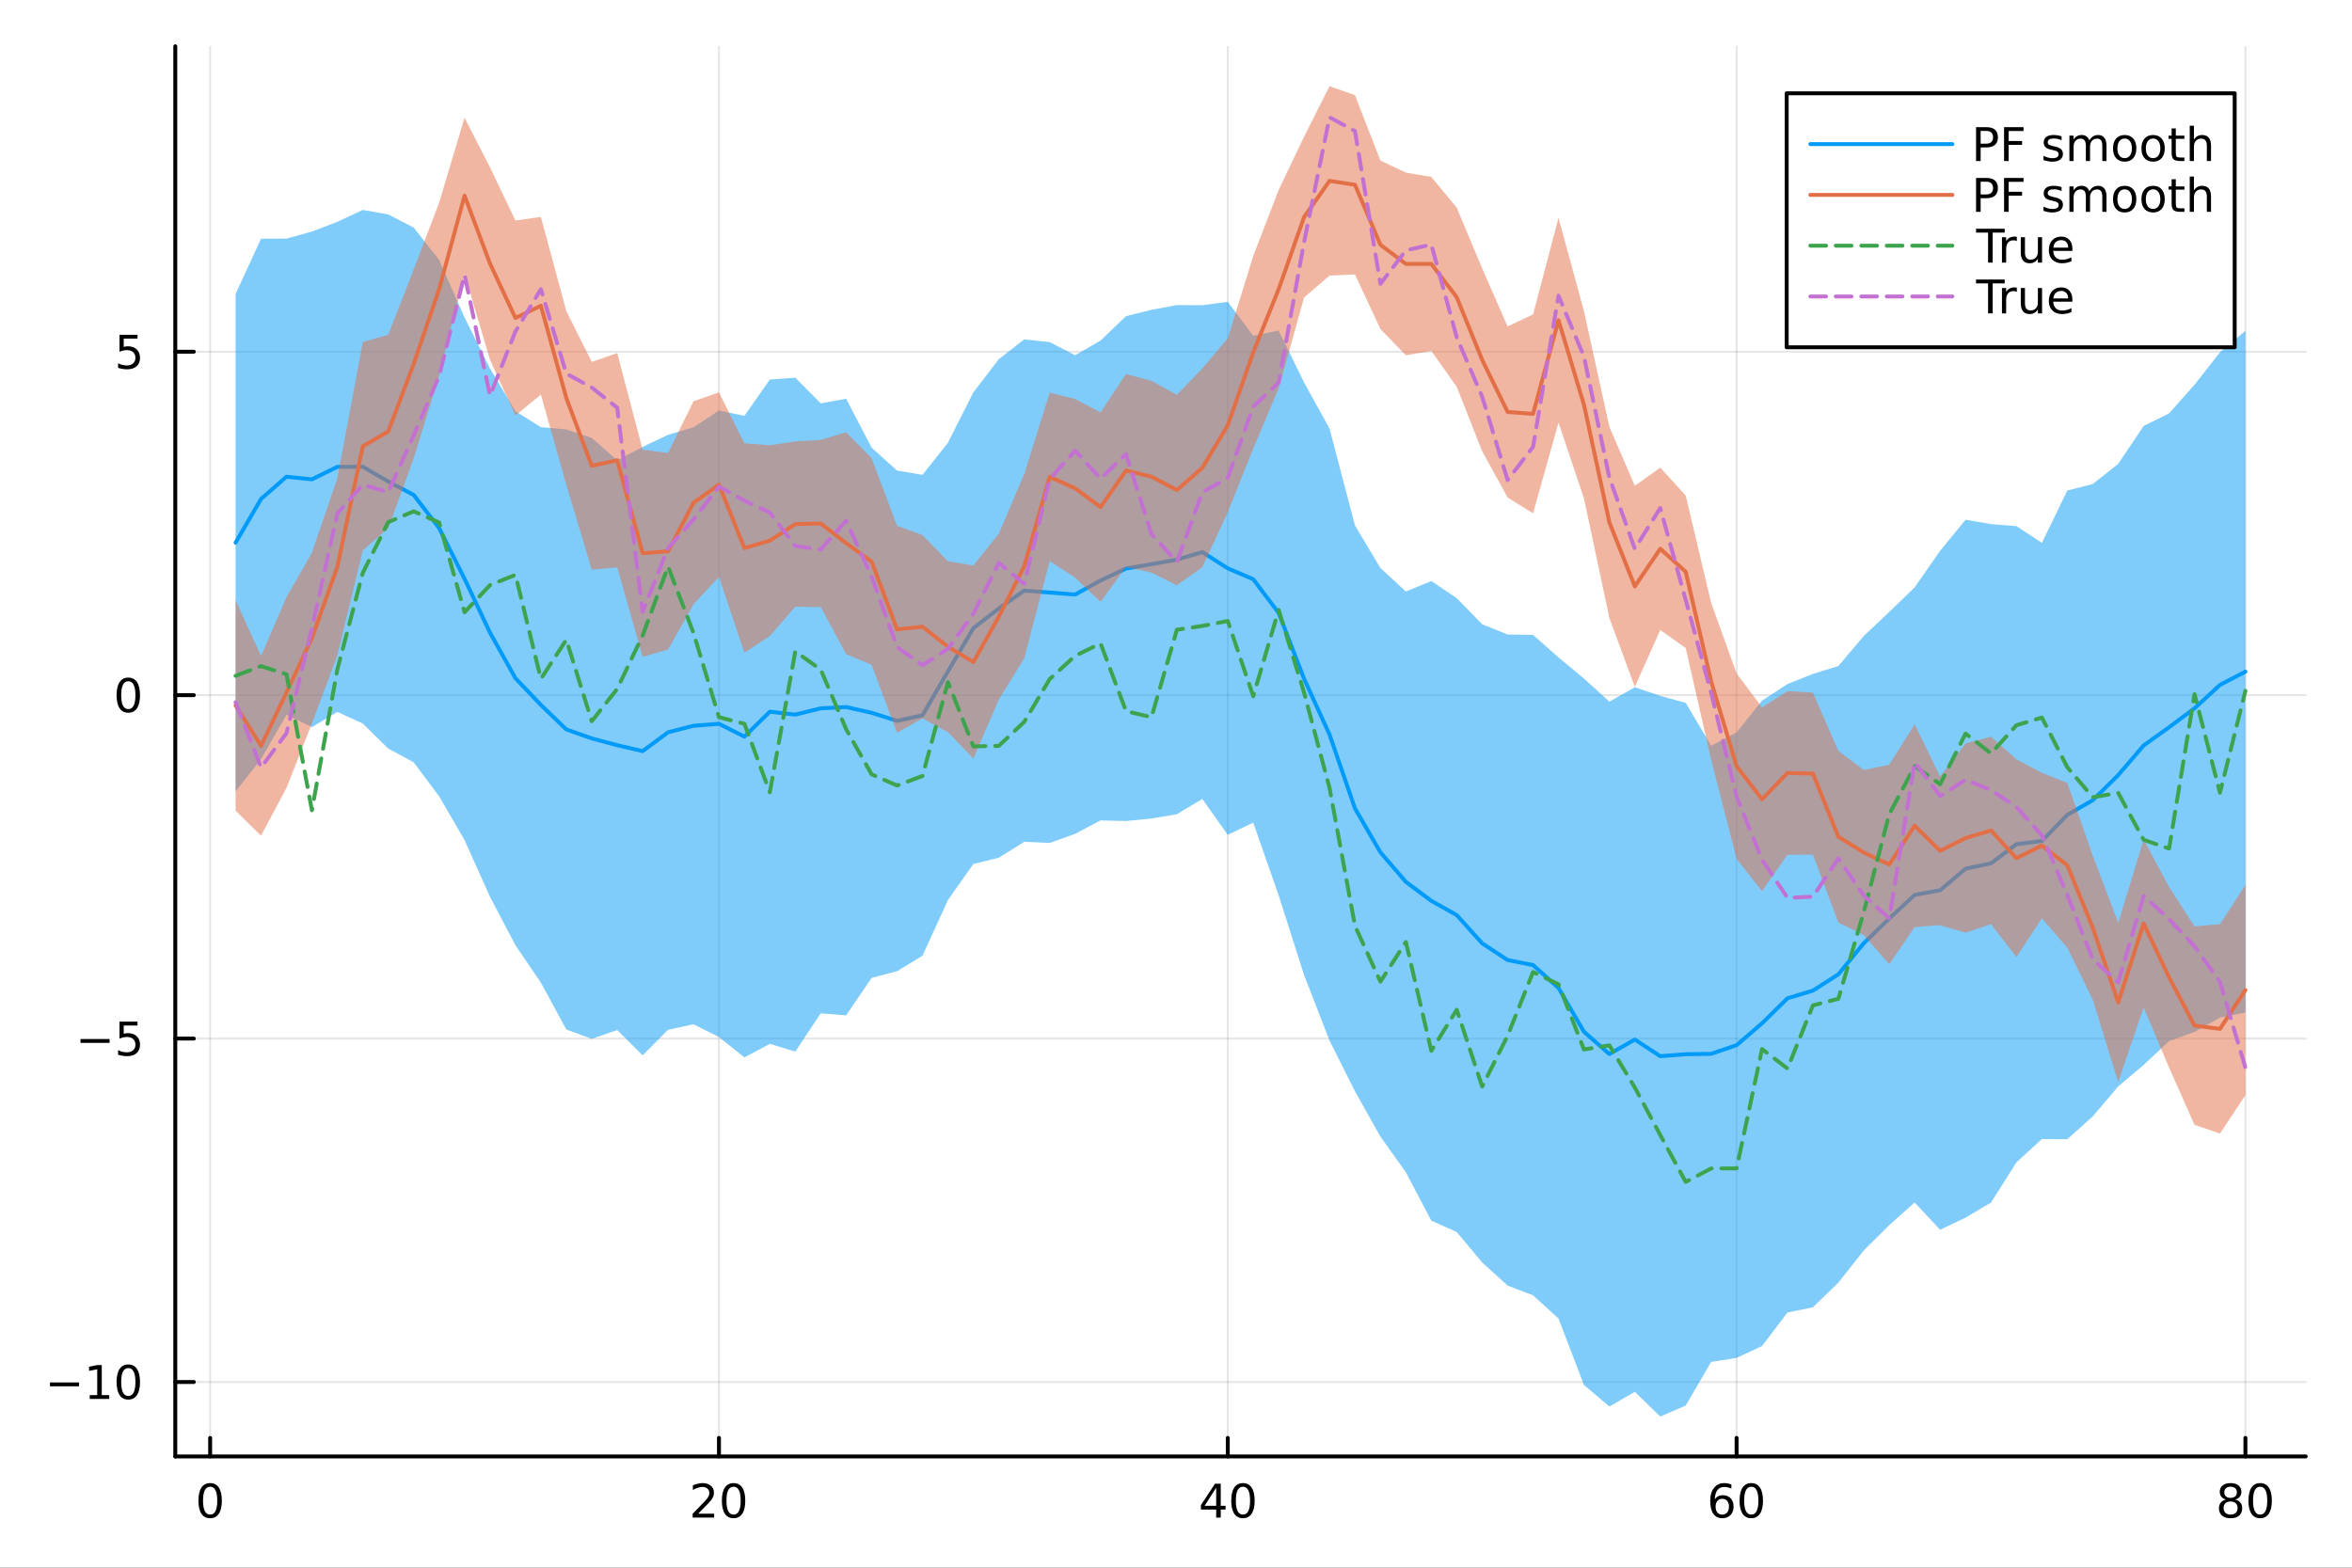 <?xml version="1.0" encoding="utf-8"?>
<svg xmlns="http://www.w3.org/2000/svg" xmlns:xlink="http://www.w3.org/1999/xlink" width="600" height="400" viewBox="0 0 2400 1600">
<rect x="0" y="0" width="2400" height="1600" fill="#333333" stroke="none"/>
<defs>
  <clipPath id="clip020">
    <rect x="0" y="0" width="2400" height="1600"/>
  </clipPath>
</defs>
<path clip-path="url(#clip020)" d="M0 1600 L2400 1600 L2400 0 L0 0  Z" fill="#ffffff" fill-rule="evenodd" fill-opacity="1"/>
<defs>
  <clipPath id="clip021">
    <rect x="480" y="0" width="1681" height="1600"/>
  </clipPath>
</defs>
<path clip-path="url(#clip020)" d="M178.867 1486.45 L2352.76 1486.45 L2352.76 47.244 L178.867 47.244  Z" fill="#ffffff" fill-rule="evenodd" fill-opacity="1"/>
<defs>
  <clipPath id="clip022">
    <rect x="178" y="47" width="2175" height="1440"/>
  </clipPath>
</defs>
<polyline clip-path="url(#clip022)" style="stroke:#000000; stroke-linecap:round; stroke-linejoin:round; stroke-width:2; stroke-opacity:0.1; fill:none" points="214.432,1486.45 214.432,47.244 "/>
<polyline clip-path="url(#clip022)" style="stroke:#000000; stroke-linecap:round; stroke-linejoin:round; stroke-width:2; stroke-opacity:0.1; fill:none" points="733.632,1486.45 733.632,47.244 "/>
<polyline clip-path="url(#clip022)" style="stroke:#000000; stroke-linecap:round; stroke-linejoin:round; stroke-width:2; stroke-opacity:0.1; fill:none" points="1252.83,1486.45 1252.83,47.244 "/>
<polyline clip-path="url(#clip022)" style="stroke:#000000; stroke-linecap:round; stroke-linejoin:round; stroke-width:2; stroke-opacity:0.1; fill:none" points="1772.03,1486.45 1772.03,47.244 "/>
<polyline clip-path="url(#clip022)" style="stroke:#000000; stroke-linecap:round; stroke-linejoin:round; stroke-width:2; stroke-opacity:0.1; fill:none" points="2291.23,1486.45 2291.23,47.244 "/>
<polyline clip-path="url(#clip020)" style="stroke:#000000; stroke-linecap:round; stroke-linejoin:round; stroke-width:4; stroke-opacity:1; fill:none" points="178.867,1486.45 2352.76,1486.45 "/>
<polyline clip-path="url(#clip020)" style="stroke:#000000; stroke-linecap:round; stroke-linejoin:round; stroke-width:4; stroke-opacity:1; fill:none" points="214.432,1486.45 214.432,1467.55 "/>
<polyline clip-path="url(#clip020)" style="stroke:#000000; stroke-linecap:round; stroke-linejoin:round; stroke-width:4; stroke-opacity:1; fill:none" points="733.632,1486.45 733.632,1467.55 "/>
<polyline clip-path="url(#clip020)" style="stroke:#000000; stroke-linecap:round; stroke-linejoin:round; stroke-width:4; stroke-opacity:1; fill:none" points="1252.83,1486.45 1252.83,1467.55 "/>
<polyline clip-path="url(#clip020)" style="stroke:#000000; stroke-linecap:round; stroke-linejoin:round; stroke-width:4; stroke-opacity:1; fill:none" points="1772.03,1486.45 1772.03,1467.55 "/>
<polyline clip-path="url(#clip020)" style="stroke:#000000; stroke-linecap:round; stroke-linejoin:round; stroke-width:4; stroke-opacity:1; fill:none" points="2291.23,1486.45 2291.23,1467.55 "/>
<path clip-path="url(#clip020)" d="M214.432 1517.37 Q210.821 1517.37 208.992 1520.93 Q207.186 1524.47 207.186 1531.6 Q207.186 1538.71 208.992 1542.27 Q210.821 1545.82 214.432 1545.82 Q218.066 1545.82 219.872 1542.27 Q221.7 1538.71 221.7 1531.6 Q221.7 1524.47 219.872 1520.93 Q218.066 1517.37 214.432 1517.37 M214.432 1513.66 Q220.242 1513.66 223.298 1518.27 Q226.376 1522.85 226.376 1531.6 Q226.376 1540.33 223.298 1544.94 Q220.242 1549.52 214.432 1549.52 Q208.622 1549.52 205.543 1544.94 Q202.487 1540.33 202.487 1531.6 Q202.487 1522.85 205.543 1518.27 Q208.622 1513.66 214.432 1513.66 Z" fill="#000000" fill-rule="nonzero" fill-opacity="1" /><path clip-path="url(#clip020)" d="M712.405 1544.91 L728.724 1544.91 L728.724 1548.85 L706.78 1548.85 L706.78 1544.91 Q709.442 1542.16 714.025 1537.53 Q718.632 1532.88 719.812 1531.53 Q722.058 1529.01 722.937 1527.27 Q723.84 1525.51 723.84 1523.82 Q723.84 1521.07 721.895 1519.33 Q719.974 1517.6 716.872 1517.6 Q714.673 1517.6 712.22 1518.36 Q709.789 1519.13 707.011 1520.68 L707.011 1515.95 Q709.835 1514.82 712.289 1514.24 Q714.743 1513.66 716.78 1513.66 Q722.15 1513.66 725.345 1516.35 Q728.539 1519.03 728.539 1523.52 Q728.539 1525.65 727.729 1527.57 Q726.942 1529.47 724.835 1532.07 Q724.257 1532.74 721.155 1535.95 Q718.053 1539.15 712.405 1544.91 Z" fill="#000000" fill-rule="nonzero" fill-opacity="1" /><path clip-path="url(#clip020)" d="M748.539 1517.37 Q744.928 1517.37 743.099 1520.93 Q741.294 1524.47 741.294 1531.6 Q741.294 1538.71 743.099 1542.27 Q744.928 1545.82 748.539 1545.82 Q752.173 1545.82 753.979 1542.27 Q755.807 1538.71 755.807 1531.6 Q755.807 1524.47 753.979 1520.93 Q752.173 1517.37 748.539 1517.37 M748.539 1513.66 Q754.349 1513.66 757.405 1518.27 Q760.483 1522.85 760.483 1531.6 Q760.483 1540.33 757.405 1544.94 Q754.349 1549.52 748.539 1549.52 Q742.729 1549.52 739.65 1544.94 Q736.594 1540.33 736.594 1531.6 Q736.594 1522.85 739.65 1518.27 Q742.729 1513.66 748.539 1513.66 Z" fill="#000000" fill-rule="nonzero" fill-opacity="1" /><path clip-path="url(#clip020)" d="M1241 1518.36 L1229.2 1536.81 L1241 1536.81 L1241 1518.36 M1239.78 1514.29 L1245.66 1514.29 L1245.66 1536.81 L1250.59 1536.81 L1250.59 1540.7 L1245.66 1540.7 L1245.66 1548.85 L1241 1548.85 L1241 1540.7 L1225.4 1540.7 L1225.4 1536.19 L1239.78 1514.29 Z" fill="#000000" fill-rule="nonzero" fill-opacity="1" /><path clip-path="url(#clip020)" d="M1268.32 1517.37 Q1264.71 1517.37 1262.88 1520.93 Q1261.07 1524.47 1261.07 1531.6 Q1261.07 1538.71 1262.88 1542.27 Q1264.71 1545.82 1268.32 1545.82 Q1271.95 1545.82 1273.76 1542.27 Q1275.59 1538.71 1275.59 1531.6 Q1275.59 1524.47 1273.76 1520.93 Q1271.95 1517.37 1268.32 1517.37 M1268.32 1513.66 Q1274.13 1513.66 1277.18 1518.27 Q1280.26 1522.85 1280.26 1531.6 Q1280.26 1540.33 1277.18 1544.94 Q1274.13 1549.52 1268.32 1549.52 Q1262.51 1549.52 1259.43 1544.94 Q1256.37 1540.33 1256.37 1531.6 Q1256.37 1522.85 1259.43 1518.27 Q1262.51 1513.66 1268.32 1513.66 Z" fill="#000000" fill-rule="nonzero" fill-opacity="1" /><path clip-path="url(#clip020)" d="M1757.44 1529.7 Q1754.29 1529.7 1752.44 1531.86 Q1750.61 1534.01 1750.61 1537.76 Q1750.61 1541.49 1752.44 1543.66 Q1754.29 1545.82 1757.44 1545.82 Q1760.58 1545.82 1762.41 1543.66 Q1764.26 1541.49 1764.26 1537.76 Q1764.26 1534.01 1762.41 1531.86 Q1760.58 1529.7 1757.44 1529.7 M1766.72 1515.05 L1766.72 1519.31 Q1764.96 1518.48 1763.15 1518.04 Q1761.37 1517.6 1759.61 1517.6 Q1754.98 1517.6 1752.53 1520.72 Q1750.1 1523.85 1749.75 1530.17 Q1751.12 1528.15 1753.18 1527.09 Q1755.24 1526 1757.71 1526 Q1762.92 1526 1765.93 1529.17 Q1768.96 1532.32 1768.96 1537.76 Q1768.96 1543.08 1765.82 1546.3 Q1762.67 1549.52 1757.44 1549.52 Q1751.44 1549.52 1748.27 1544.94 Q1745.1 1540.33 1745.1 1531.6 Q1745.1 1523.41 1748.99 1518.55 Q1752.88 1513.66 1759.43 1513.66 Q1761.19 1513.66 1762.97 1514.01 Q1764.77 1514.36 1766.72 1515.05 Z" fill="#000000" fill-rule="nonzero" fill-opacity="1" /><path clip-path="url(#clip020)" d="M1787.02 1517.37 Q1783.41 1517.37 1781.58 1520.93 Q1779.77 1524.47 1779.77 1531.6 Q1779.77 1538.71 1781.58 1542.27 Q1783.41 1545.82 1787.02 1545.82 Q1790.65 1545.82 1792.46 1542.27 Q1794.29 1538.71 1794.29 1531.6 Q1794.29 1524.47 1792.46 1520.93 Q1790.65 1517.37 1787.02 1517.37 M1787.02 1513.66 Q1792.83 1513.66 1795.89 1518.27 Q1798.96 1522.85 1798.96 1531.6 Q1798.96 1540.33 1795.89 1544.94 Q1792.83 1549.52 1787.02 1549.52 Q1781.21 1549.52 1778.13 1544.94 Q1775.07 1540.33 1775.07 1531.6 Q1775.07 1522.85 1778.13 1518.27 Q1781.21 1513.66 1787.02 1513.66 Z" fill="#000000" fill-rule="nonzero" fill-opacity="1" /><path clip-path="url(#clip020)" d="M2276.1 1532.44 Q2272.77 1532.44 2270.85 1534.22 Q2268.95 1536 2268.95 1539.13 Q2268.95 1542.25 2270.85 1544.03 Q2272.77 1545.82 2276.1 1545.82 Q2279.44 1545.82 2281.36 1544.03 Q2283.28 1542.23 2283.28 1539.13 Q2283.28 1536 2281.36 1534.22 Q2279.46 1532.44 2276.1 1532.44 M2271.43 1530.45 Q2268.42 1529.7 2266.73 1527.64 Q2265.06 1525.58 2265.06 1522.62 Q2265.06 1518.48 2268 1516.07 Q2270.96 1513.66 2276.1 1513.66 Q2281.27 1513.66 2284.21 1516.07 Q2287.15 1518.48 2287.15 1522.62 Q2287.15 1525.58 2285.46 1527.64 Q2283.79 1529.7 2280.8 1530.45 Q2284.18 1531.23 2286.06 1533.52 Q2287.96 1535.82 2287.96 1539.13 Q2287.96 1544.15 2284.88 1546.83 Q2281.82 1549.52 2276.1 1549.52 Q2270.39 1549.52 2267.31 1546.83 Q2264.25 1544.15 2264.25 1539.13 Q2264.25 1535.82 2266.15 1533.52 Q2268.05 1531.23 2271.43 1530.45 M2269.71 1523.06 Q2269.71 1525.75 2271.38 1527.25 Q2273.07 1528.76 2276.1 1528.76 Q2279.11 1528.76 2280.8 1527.25 Q2282.52 1525.75 2282.52 1523.06 Q2282.52 1520.38 2280.8 1518.87 Q2279.11 1517.37 2276.1 1517.37 Q2273.07 1517.37 2271.38 1518.87 Q2269.71 1520.38 2269.71 1523.06 Z" fill="#000000" fill-rule="nonzero" fill-opacity="1" /><path clip-path="url(#clip020)" d="M2306.27 1517.37 Q2302.65 1517.37 2300.83 1520.93 Q2299.02 1524.47 2299.02 1531.6 Q2299.02 1538.71 2300.83 1542.27 Q2302.65 1545.82 2306.27 1545.82 Q2309.9 1545.82 2311.71 1542.27 Q2313.53 1538.71 2313.53 1531.6 Q2313.53 1524.47 2311.71 1520.93 Q2309.9 1517.37 2306.27 1517.37 M2306.27 1513.66 Q2312.08 1513.66 2315.13 1518.27 Q2318.21 1522.85 2318.21 1531.6 Q2318.21 1540.33 2315.13 1544.94 Q2312.08 1549.52 2306.27 1549.52 Q2300.46 1549.52 2297.38 1544.94 Q2294.32 1540.33 2294.32 1531.6 Q2294.32 1522.85 2297.38 1518.27 Q2300.46 1513.66 2306.27 1513.66 Z" fill="#000000" fill-rule="nonzero" fill-opacity="1" /><polyline clip-path="url(#clip022)" style="stroke:#000000; stroke-linecap:round; stroke-linejoin:round; stroke-width:2; stroke-opacity:0.1; fill:none" points="178.867,1410.49 2352.76,1410.49 "/>
<polyline clip-path="url(#clip022)" style="stroke:#000000; stroke-linecap:round; stroke-linejoin:round; stroke-width:2; stroke-opacity:0.1; fill:none" points="178.867,1059.98 2352.76,1059.98 "/>
<polyline clip-path="url(#clip022)" style="stroke:#000000; stroke-linecap:round; stroke-linejoin:round; stroke-width:2; stroke-opacity:0.1; fill:none" points="178.867,709.476 2352.76,709.476 "/>
<polyline clip-path="url(#clip022)" style="stroke:#000000; stroke-linecap:round; stroke-linejoin:round; stroke-width:2; stroke-opacity:0.1; fill:none" points="178.867,358.968 2352.76,358.968 "/>
<polyline clip-path="url(#clip020)" style="stroke:#000000; stroke-linecap:round; stroke-linejoin:round; stroke-width:4; stroke-opacity:1; fill:none" points="178.867,1486.45 178.867,47.244 "/>
<polyline clip-path="url(#clip020)" style="stroke:#000000; stroke-linecap:round; stroke-linejoin:round; stroke-width:4; stroke-opacity:1; fill:none" points="178.867,1410.49 197.764,1410.49 "/>
<polyline clip-path="url(#clip020)" style="stroke:#000000; stroke-linecap:round; stroke-linejoin:round; stroke-width:4; stroke-opacity:1; fill:none" points="178.867,1059.98 197.764,1059.98 "/>
<polyline clip-path="url(#clip020)" style="stroke:#000000; stroke-linecap:round; stroke-linejoin:round; stroke-width:4; stroke-opacity:1; fill:none" points="178.867,709.476 197.764,709.476 "/>
<polyline clip-path="url(#clip020)" style="stroke:#000000; stroke-linecap:round; stroke-linejoin:round; stroke-width:4; stroke-opacity:1; fill:none" points="178.867,358.968 197.764,358.968 "/>
<path clip-path="url(#clip020)" d="M50.992 1410.94 L80.668 1410.94 L80.668 1414.88 L50.992 1414.88 L50.992 1410.94 Z" fill="#000000" fill-rule="nonzero" fill-opacity="1" /><path clip-path="url(#clip020)" d="M91.571 1423.84 L99.21 1423.84 L99.21 1397.47 L90.899 1399.14 L90.899 1394.88 L99.163 1393.21 L103.839 1393.21 L103.839 1423.84 L111.478 1423.84 L111.478 1427.77 L91.571 1427.77 L91.571 1423.84 Z" fill="#000000" fill-rule="nonzero" fill-opacity="1" /><path clip-path="url(#clip020)" d="M130.922 1396.29 Q127.311 1396.29 125.482 1399.86 Q123.677 1403.4 123.677 1410.53 Q123.677 1417.63 125.482 1421.2 Q127.311 1424.74 130.922 1424.74 Q134.556 1424.74 136.362 1421.2 Q138.191 1417.63 138.191 1410.53 Q138.191 1403.4 136.362 1399.86 Q134.556 1396.29 130.922 1396.29 M130.922 1392.59 Q136.732 1392.59 139.788 1397.19 Q142.867 1401.78 142.867 1410.53 Q142.867 1419.25 139.788 1423.86 Q136.732 1428.44 130.922 1428.44 Q125.112 1428.44 122.033 1423.86 Q118.978 1419.25 118.978 1410.53 Q118.978 1401.78 122.033 1397.19 Q125.112 1392.59 130.922 1392.59 Z" fill="#000000" fill-rule="nonzero" fill-opacity="1" /><path clip-path="url(#clip020)" d="M82.149 1060.44 L111.825 1060.44 L111.825 1064.37 L82.149 1064.37 L82.149 1060.44 Z" fill="#000000" fill-rule="nonzero" fill-opacity="1" /><path clip-path="url(#clip020)" d="M121.964 1042.7 L140.32 1042.7 L140.32 1046.64 L126.246 1046.64 L126.246 1055.11 Q127.265 1054.76 128.283 1054.6 Q129.302 1054.42 130.32 1054.42 Q136.107 1054.42 139.487 1057.59 Q142.867 1060.76 142.867 1066.18 Q142.867 1071.76 139.394 1074.86 Q135.922 1077.94 129.603 1077.94 Q127.427 1077.94 125.158 1077.57 Q122.913 1077.2 120.506 1076.45 L120.506 1071.76 Q122.589 1072.89 124.811 1073.45 Q127.033 1074 129.51 1074 Q133.515 1074 135.853 1071.89 Q138.191 1069.79 138.191 1066.18 Q138.191 1062.57 135.853 1060.46 Q133.515 1058.35 129.51 1058.35 Q127.635 1058.35 125.76 1058.77 Q123.908 1059.19 121.964 1060.07 L121.964 1042.7 Z" fill="#000000" fill-rule="nonzero" fill-opacity="1" /><path clip-path="url(#clip020)" d="M130.922 695.275 Q127.311 695.275 125.482 698.84 Q123.677 702.381 123.677 709.511 Q123.677 716.617 125.482 720.182 Q127.311 723.724 130.922 723.724 Q134.556 723.724 136.362 720.182 Q138.191 716.617 138.191 709.511 Q138.191 702.381 136.362 698.84 Q134.556 695.275 130.922 695.275 M130.922 691.571 Q136.732 691.571 139.788 696.178 Q142.867 700.761 142.867 709.511 Q142.867 718.238 139.788 722.844 Q136.732 727.428 130.922 727.428 Q125.112 727.428 122.033 722.844 Q118.978 718.238 118.978 709.511 Q118.978 700.761 122.033 696.178 Q125.112 691.571 130.922 691.571 Z" fill="#000000" fill-rule="nonzero" fill-opacity="1" /><path clip-path="url(#clip020)" d="M121.964 341.688 L140.32 341.688 L140.32 345.623 L126.246 345.623 L126.246 354.095 Q127.265 353.748 128.283 353.586 Q129.302 353.401 130.32 353.401 Q136.107 353.401 139.487 356.572 Q142.867 359.743 142.867 365.16 Q142.867 370.738 139.394 373.84 Q135.922 376.919 129.603 376.919 Q127.427 376.919 125.158 376.549 Q122.913 376.178 120.506 375.437 L120.506 370.738 Q122.589 371.873 124.811 372.428 Q127.033 372.984 129.51 372.984 Q133.515 372.984 135.853 370.877 Q138.191 368.771 138.191 365.16 Q138.191 361.549 135.853 359.442 Q133.515 357.336 129.51 357.336 Q127.635 357.336 125.76 357.752 Q123.908 358.169 121.964 359.049 L121.964 341.688 Z" fill="#000000" fill-rule="nonzero" fill-opacity="1" /><path clip-path="url(#clip022)" d="M240.392 807.736 L266.352 774.883 L292.312 729.581 L318.272 742.096 L344.232 726.539 L370.192 738.49 L396.152 764.007 L422.112 777.995 L448.072 812.708 L474.032 857.382 L499.992 915.244 L525.952 964.715 L551.912 1002.91 L577.872 1050.68 L603.832 1060.3 L629.792 1051.31 L655.752 1077.11 L681.712 1051.01 L707.672 1045.37 L733.632 1058.44 L759.592 1079.23 L785.552 1065.38 L811.512 1073.24 L837.471 1034.23 L863.431 1036.27 L889.391 998.058 L915.351 991.223 L941.311 975.458 L967.271 918.558 L993.231 881.795 L1019.19 875.39 L1045.15 859.146 L1071.11 860.325 L1097.07 851.009 L1123.03 837.322 L1148.99 837.938 L1174.95 835.397 L1200.91 831.007 L1226.87 815.417 L1252.83 852.072 L1278.79 839.574 L1304.75 913.82 L1330.71 995.233 L1356.67 1062.03 L1382.63 1113.86 L1408.59 1160.03 L1434.55 1196.41 L1460.51 1245.79 L1486.47 1257.45 L1512.43 1288.53 L1538.39 1312.08 L1564.35 1322.03 L1590.31 1345.71 L1616.27 1413.49 L1642.23 1435.51 L1668.19 1420.54 L1694.15 1445.72 L1720.11 1434.57 L1746.07 1389.99 L1772.03 1385.86 L1797.99 1373.76 L1823.95 1339.56 L1849.91 1334.24 L1875.87 1309.06 L1901.83 1276.2 L1927.79 1250.4 L1953.75 1227.25 L1979.71 1255.13 L2005.67 1242.75 L2031.63 1227.33 L2057.59 1186.27 L2083.55 1162.52 L2109.51 1162.7 L2135.47 1139.4 L2161.43 1108.78 L2187.39 1086.88 L2213.35 1062.63 L2239.31 1053.22 L2265.27 1038.5 L2291.23 1033.43 L2291.23 337.612 L2265.27 359.556 L2239.31 392.613 L2213.35 421.904 L2187.39 434.734 L2161.43 473.418 L2135.47 493.987 L2109.51 500.631 L2083.55 554.046 L2057.59 536.955 L2031.63 534.912 L2005.67 530.461 L1979.71 562.128 L1953.75 599.468 L1927.79 624.559 L1901.83 649.091 L1875.87 679.728 L1849.91 687.774 L1823.95 698.157 L1797.99 715.072 L1772.03 747.493 L1746.07 761.123 L1720.11 717.35 L1694.15 710.21 L1668.19 701.408 L1642.23 716.101 L1616.27 692.557 L1590.31 670.961 L1564.35 647.927 L1538.39 647.587 L1512.43 637.104 L1486.47 610.508 L1460.51 593.018 L1434.55 603.698 L1408.59 579.717 L1382.63 536.359 L1356.67 437.45 L1330.71 390.371 L1304.75 337.308 L1278.79 342.777 L1252.83 308.058 L1226.87 311.528 L1200.91 311.377 L1174.95 316.196 L1148.99 322.652 L1123.03 347.563 L1097.07 362.572 L1071.11 349.159 L1045.15 346.376 L1019.19 366.576 L993.231 400.443 L967.271 451.872 L941.311 484.644 L915.351 480.238 L889.391 456.889 L863.431 406.979 L837.471 411.646 L811.512 385.472 L785.552 387.359 L759.592 424.401 L733.632 418.97 L707.672 436.121 L681.712 443.761 L655.752 456.079 L629.792 469.826 L603.832 446.949 L577.872 438.242 L551.912 435.971 L525.952 419.696 L499.992 376.118 L474.032 324.068 L448.072 265.179 L422.112 232.278 L396.152 218.855 L370.192 214.279 L344.232 226.398 L318.272 236.333 L292.312 243.52 L266.352 243.622 L240.392 299.998  Z" fill="#009af9" fill-rule="evenodd" fill-opacity="0.5"/>
<polyline clip-path="url(#clip022)" style="stroke:#009af9; stroke-linecap:round; stroke-linejoin:round; stroke-width:4; stroke-opacity:1; fill:none" points="240.392,553.867 266.352,509.253 292.312,486.55 318.272,489.214 344.232,476.469 370.192,476.384 396.152,491.431 422.112,505.136 448.072,538.944 474.032,590.725 499.992,645.681 525.952,692.206 551.912,719.443 577.872,744.46 603.832,753.623 629.792,760.566 655.752,766.593 681.712,747.388 707.672,740.743 733.632,738.704 759.592,751.814 785.552,726.368 811.512,729.357 837.471,722.939 863.431,721.626 889.391,727.473 915.351,735.731 941.311,730.051 967.271,685.215 993.231,641.119 1019.19,620.983 1045.15,602.761 1071.11,604.742 1097.07,606.791 1123.03,592.442 1148.99,580.295 1174.95,575.797 1200.91,571.192 1226.87,563.472 1252.83,580.065 1278.79,591.175 1304.75,625.564 1330.71,692.802 1356.67,749.738 1382.63,825.112 1408.59,869.875 1434.55,900.056 1460.51,919.402 1486.47,933.981 1512.43,962.818 1538.39,979.833 1564.35,984.979 1590.31,1008.33 1616.27,1053.02 1642.23,1075.81 1668.19,1060.97 1694.15,1077.96 1720.11,1075.96 1746.07,1075.56 1772.03,1066.67 1797.99,1044.41 1823.95,1018.86 1849.91,1011.01 1875.87,994.396 1901.83,962.646 1927.79,937.478 1953.75,913.358 1979.71,908.628 2005.67,886.604 2031.63,881.122 2057.59,861.613 2083.55,858.285 2109.51,831.666 2135.47,816.695 2161.43,791.101 2187.39,760.807 2213.35,742.268 2239.31,722.914 2265.27,699.029 2291.23,685.519 "/>
<path clip-path="url(#clip022)" d="M240.392 827.421 L266.352 852.92 L292.312 804.162 L318.272 738.328 L344.232 668.938 L370.192 561.783 L396.152 539.086 L422.112 467.994 L448.072 383.506 L474.032 279.338 L499.992 367.181 L525.952 424.042 L551.912 402.724 L577.872 494.899 L603.832 581.434 L629.792 579.078 L655.752 670.38 L681.712 662.972 L707.672 616.692 L733.632 588.845 L759.592 666.298 L785.552 649.097 L811.512 619.251 L837.471 619.594 L863.431 667.665 L889.391 678.53 L915.351 747.919 L941.311 733.205 L967.271 747.313 L993.231 774.149 L1019.19 714.002 L1045.15 671.823 L1071.11 572.618 L1097.07 589.555 L1123.03 614.261 L1148.99 578.692 L1174.95 584.357 L1200.91 597.373 L1226.87 578.9 L1252.83 522.847 L1278.79 457.9 L1304.75 396.402 L1330.71 303.574 L1356.67 281.249 L1382.63 280.056 L1408.59 335.836 L1434.55 362.577 L1460.51 358.172 L1486.47 394.77 L1512.43 460.65 L1538.39 507.701 L1564.35 523.919 L1590.31 431.268 L1616.27 508.524 L1642.23 630.747 L1668.19 701.057 L1694.15 642.965 L1720.11 661.421 L1746.07 775.477 L1772.03 876.555 L1797.99 909.53 L1823.95 872.421 L1849.91 872.242 L1875.87 941.596 L1901.83 954.365 L1927.79 984.159 L1953.75 946.166 L1979.71 944.241 L2005.67 951.94 L2031.63 943.188 L2057.59 976.796 L2083.55 937.204 L2109.51 967.285 L2135.47 1020.41 L2161.43 1104.34 L2187.39 1028.25 L2213.35 1089.69 L2239.31 1148.01 L2265.27 1156.9 L2291.23 1117.7 L2291.23 903.297 L2265.27 943.225 L2239.31 945.467 L2213.35 905.25 L2187.39 856.959 L2161.43 941.804 L2135.47 873.288 L2109.51 799.055 L2083.55 788.741 L2057.59 775.041 L2031.63 751.886 L2005.67 758.765 L1979.71 792.483 L1953.75 739.263 L1927.79 780.472 L1901.83 785.84 L1875.87 766.324 L1849.91 706.87 L1823.95 705.357 L1797.99 721.919 L1772.03 687.329 L1746.07 615.308 L1720.11 505.71 L1694.15 477.242 L1668.19 495.854 L1642.23 435.725 L1616.27 317.465 L1590.31 222.373 L1564.35 320.904 L1538.39 333.192 L1512.43 274 L1486.47 211.975 L1460.51 180.549 L1434.55 176.105 L1408.59 163.863 L1382.63 97.158 L1356.67 87.976 L1330.71 139.481 L1304.75 193.879 L1278.79 261.283 L1252.83 345.251 L1226.87 376.019 L1200.91 402.934 L1174.95 388.661 L1148.99 381.757 L1123.03 420.85 L1097.07 407.222 L1071.11 400.834 L1045.15 483.8 L1019.19 544.656 L993.231 577.162 L967.271 572.812 L941.311 546.114 L915.351 536.661 L889.391 467.589 L863.431 441.126 L837.471 448.965 L811.512 450.524 L785.552 454.412 L759.592 452.411 L733.632 400.438 L707.672 409.528 L681.712 462.343 L655.752 458.916 L629.792 360.371 L603.832 369.384 L577.872 317.549 L551.912 221.393 L525.952 225.03 L499.992 170.797 L474.032 120.076 L448.072 206.933 L422.112 275.025 L396.152 341.616 L370.192 349.13 L344.232 488.069 L318.272 564.094 L292.312 609.52 L266.352 669.522 L240.392 612.552  Z" fill="#e26f46" fill-rule="evenodd" fill-opacity="0.5"/>
<polyline clip-path="url(#clip022)" style="stroke:#e26f46; stroke-linecap:round; stroke-linejoin:round; stroke-width:4; stroke-opacity:1; fill:none" points="240.392,719.986 266.352,761.221 292.312,706.841 318.272,651.211 344.232,578.503 370.192,455.457 396.152,440.351 422.112,371.51 448.072,295.219 474.032,199.707 499.992,268.989 525.952,324.536 551.912,312.059 577.872,406.224 603.832,475.409 629.792,469.725 655.752,564.648 681.712,562.658 707.672,513.11 733.632,494.641 759.592,559.354 785.552,551.754 811.512,534.888 837.471,534.279 863.431,554.395 889.391,573.06 915.351,642.29 941.311,639.66 967.271,660.063 993.231,675.656 1019.19,629.329 1045.15,577.811 1071.11,486.726 1097.07,498.389 1123.03,517.555 1148.99,480.224 1174.95,486.509 1200.91,500.154 1226.87,477.459 1252.83,434.049 1278.79,359.592 1304.75,295.14 1330.71,221.527 1356.67,184.613 1382.63,188.607 1408.59,249.85 1434.55,269.341 1460.51,269.361 1486.47,303.372 1512.43,367.325 1538.39,420.446 1564.35,422.412 1590.31,326.82 1616.27,412.994 1642.23,533.236 1668.19,598.455 1694.15,560.104 1720.11,583.566 1746.07,695.393 1772.03,781.942 1797.99,815.725 1823.95,788.889 1849.91,789.556 1875.87,853.96 1901.83,870.102 1927.79,882.315 1953.75,842.715 1979.71,868.362 2005.67,855.352 2031.63,847.537 2057.59,875.918 2083.55,862.973 2109.51,883.17 2135.47,946.847 2161.43,1023.07 2187.39,942.607 2213.35,997.468 2239.31,1046.74 2265.27,1050.06 2291.23,1010.5 "/>
<polyline clip-path="url(#clip022)" style="stroke:#3da44d; stroke-linecap:round; stroke-linejoin:round; stroke-width:4; stroke-opacity:1; fill:none" stroke-dasharray="16, 10" points="240.392,689.763 266.352,679.823 292.312,688.209 318.272,826.975 344.232,683.217 370.192,584.648 396.152,532.866 422.112,521.89 448.072,533.237 474.032,624.842 499.992,597.172 525.952,586.688 551.912,692.834 577.872,652.965 603.832,736.088 629.792,703.084 655.752,648.527 681.712,578.213 707.672,646.083 733.632,731.937 759.592,738.708 785.552,808.599 811.512,664.855 837.471,683.412 863.431,744.32 889.391,790.314 915.351,801.7 941.311,791.979 967.271,696.199 993.231,761.756 1019.19,761.251 1045.15,736.72 1071.11,693.101 1097.07,669.332 1123.03,656.731 1148.99,725.794 1174.95,731.982 1200.91,642.685 1226.87,638.851 1252.83,633.783 1278.79,710.569 1304.75,622.491 1330.71,707.005 1356.67,804.145 1382.63,945.016 1408.59,1001.87 1434.55,961.42 1460.51,1072.47 1486.47,1030.57 1512.43,1108.95 1538.39,1057.03 1564.35,992.046 1590.31,1004.56 1616.27,1071.08 1642.23,1066.92 1668.19,1109.97 1694.15,1158.43 1720.11,1206.3 1746.07,1192.51 1772.03,1192.5 1797.99,1070.72 1823.95,1090.57 1849.91,1026.13 1875.87,1019.34 1901.83,930.735 1927.79,831.025 1953.75,781.907 1979.71,800.43 2005.67,748.726 2031.63,768.951 2057.59,740.219 2083.55,732.321 2109.51,783.095 2135.47,813.676 2161.43,809.247 2187.39,857.114 2213.35,866.033 2239.31,708.51 2265.27,809.083 2291.23,705.012 "/>
<polyline clip-path="url(#clip022)" style="stroke:#c271d2; stroke-linecap:round; stroke-linejoin:round; stroke-width:4; stroke-opacity:1; fill:none" stroke-dasharray="16, 10" points="240.392,716.775 266.352,783.296 292.312,748.339 318.272,641.101 344.232,524.113 370.192,494.645 396.152,502.333 422.112,444.293 448.072,383.682 474.032,280.438 499.992,403.835 525.952,338.287 551.912,295.158 577.872,381.289 603.832,395.512 629.792,416.08 655.752,624.262 681.712,559.212 707.672,530.14 733.632,496.607 759.592,510.976 785.552,523.168 811.512,557.206 837.471,560.814 863.431,531.38 889.391,588.482 915.351,660.39 941.311,678.959 967.271,662.226 993.231,626.394 1019.19,574.415 1045.15,595.976 1071.11,489.104 1097.07,459.987 1123.03,488.582 1148.99,463.432 1174.95,545.076 1200.91,573.442 1226.87,502.496 1252.83,487.695 1278.79,415.095 1304.75,390.48 1330.71,246.978 1356.67,119.722 1382.63,133.789 1408.59,289.683 1434.55,255.551 1460.51,249.614 1486.47,344.32 1512.43,404.915 1538.39,489.958 1564.35,456.049 1590.31,301.78 1616.27,363.89 1642.23,487.595 1668.19,560.043 1694.15,518.474 1720.11,612.392 1746.07,707.075 1772.03,813.004 1797.99,877.508 1823.95,916.335 1849.91,915.156 1875.87,876.079 1901.83,914.003 1927.79,937.284 1953.75,777.943 1979.71,812.521 2005.67,795.82 2031.63,806.41 2057.59,823.687 2083.55,852.492 2109.51,913.513 2135.47,979.105 2161.43,1002.46 2187.39,914.341 2213.35,938.144 2239.31,965.836 2265.27,1002.08 2291.23,1089.63 "/>
<path clip-path="url(#clip020)" d="M1823.14 354.418 L2280.29 354.418 L2280.29 95.218 L1823.14 95.218  Z" fill="#ffffff" fill-rule="evenodd" fill-opacity="1"/>
<polyline clip-path="url(#clip020)" style="stroke:#000000; stroke-linecap:round; stroke-linejoin:round; stroke-width:4; stroke-opacity:1; fill:none" points="1823.14,354.418 2280.29,354.418 2280.29,95.218 1823.14,95.218 1823.14,354.418 "/>
<polyline clip-path="url(#clip020)" style="stroke:#009af9; stroke-linecap:round; stroke-linejoin:round; stroke-width:4; stroke-opacity:1; fill:none" points="1847.29,147.058 1992.22,147.058 "/>
<path clip-path="url(#clip020)" d="M2021.05 133.62 L2021.05 146.606 L2026.93 146.606 Q2030.19 146.606 2031.97 144.916 Q2033.76 143.227 2033.76 140.102 Q2033.76 137 2031.97 135.31 Q2030.19 133.62 2026.93 133.62 L2021.05 133.62 M2016.37 129.778 L2026.93 129.778 Q2032.74 129.778 2035.7 132.416 Q2038.69 135.032 2038.69 140.102 Q2038.69 145.217 2035.7 147.833 Q2032.74 150.449 2026.93 150.449 L2021.05 150.449 L2021.05 164.338 L2016.37 164.338 L2016.37 129.778 Z" fill="#000000" fill-rule="nonzero" fill-opacity="1" /><path clip-path="url(#clip020)" d="M2044.96 129.778 L2064.82 129.778 L2064.82 133.713 L2049.64 133.713 L2049.64 143.898 L2063.34 143.898 L2063.34 147.833 L2049.64 147.833 L2049.64 164.338 L2044.96 164.338 L2044.96 129.778 Z" fill="#000000" fill-rule="nonzero" fill-opacity="1" /><path clip-path="url(#clip020)" d="M2103.64 139.176 L2103.64 143.203 Q2101.83 142.277 2099.89 141.815 Q2097.95 141.352 2095.86 141.352 Q2092.69 141.352 2091.09 142.324 Q2089.52 143.296 2089.52 145.24 Q2089.52 146.722 2090.65 147.578 Q2091.79 148.412 2095.21 149.176 L2096.67 149.5 Q2101.21 150.472 2103.11 152.254 Q2105.03 154.014 2105.03 157.185 Q2105.03 160.796 2102.16 162.902 Q2099.31 165.009 2094.31 165.009 Q2092.23 165.009 2089.96 164.592 Q2087.71 164.199 2085.21 163.388 L2085.21 158.99 Q2087.57 160.217 2089.87 160.842 Q2092.16 161.444 2094.4 161.444 Q2097.41 161.444 2099.03 160.426 Q2100.65 159.384 2100.65 157.509 Q2100.65 155.773 2099.47 154.847 Q2098.32 153.921 2094.36 153.064 L2092.88 152.717 Q2088.92 151.884 2087.16 150.171 Q2085.4 148.435 2085.4 145.426 Q2085.4 141.768 2087.99 139.778 Q2090.58 137.787 2095.35 137.787 Q2097.71 137.787 2099.8 138.134 Q2101.88 138.481 2103.64 139.176 Z" fill="#000000" fill-rule="nonzero" fill-opacity="1" /><path clip-path="url(#clip020)" d="M2132 143.389 Q2133.59 140.518 2135.82 139.153 Q2138.04 137.787 2141.05 137.787 Q2145.1 137.787 2147.3 140.634 Q2149.5 143.458 2149.5 148.689 L2149.5 164.338 L2145.21 164.338 L2145.21 148.828 Q2145.21 145.102 2143.89 143.296 Q2142.57 141.49 2139.87 141.49 Q2136.56 141.49 2134.63 143.69 Q2132.71 145.889 2132.71 149.685 L2132.71 164.338 L2128.43 164.338 L2128.43 148.828 Q2128.43 145.078 2127.11 143.296 Q2125.79 141.49 2123.04 141.49 Q2119.77 141.49 2117.85 143.713 Q2115.93 145.912 2115.93 149.685 L2115.93 164.338 L2111.65 164.338 L2111.65 138.412 L2115.93 138.412 L2115.93 142.44 Q2117.39 140.055 2119.43 138.921 Q2121.46 137.787 2124.26 137.787 Q2127.09 137.787 2129.06 139.222 Q2131.05 140.657 2132 143.389 Z" fill="#000000" fill-rule="nonzero" fill-opacity="1" /><path clip-path="url(#clip020)" d="M2168.04 141.398 Q2164.61 141.398 2162.62 144.083 Q2160.63 146.745 2160.63 151.398 Q2160.63 156.051 2162.6 158.736 Q2164.59 161.398 2168.04 161.398 Q2171.44 161.398 2173.43 158.713 Q2175.42 156.027 2175.42 151.398 Q2175.42 146.791 2173.43 144.106 Q2171.44 141.398 2168.04 141.398 M2168.04 137.787 Q2173.59 137.787 2176.76 141.398 Q2179.94 145.009 2179.94 151.398 Q2179.94 157.764 2176.76 161.398 Q2173.59 165.009 2168.04 165.009 Q2162.46 165.009 2159.29 161.398 Q2156.14 157.764 2156.14 151.398 Q2156.14 145.009 2159.29 141.398 Q2162.46 137.787 2168.04 137.787 Z" fill="#000000" fill-rule="nonzero" fill-opacity="1" /><path clip-path="url(#clip020)" d="M2197.04 141.398 Q2193.62 141.398 2191.63 144.083 Q2189.63 146.745 2189.63 151.398 Q2189.63 156.051 2191.6 158.736 Q2193.59 161.398 2197.04 161.398 Q2200.44 161.398 2202.44 158.713 Q2204.43 156.027 2204.43 151.398 Q2204.43 146.791 2202.44 144.106 Q2200.44 141.398 2197.04 141.398 M2197.04 137.787 Q2202.6 137.787 2205.77 141.398 Q2208.94 145.009 2208.94 151.398 Q2208.94 157.764 2205.77 161.398 Q2202.6 165.009 2197.04 165.009 Q2191.46 165.009 2188.29 161.398 Q2185.14 157.764 2185.14 151.398 Q2185.14 145.009 2188.29 141.398 Q2191.46 137.787 2197.04 137.787 Z" fill="#000000" fill-rule="nonzero" fill-opacity="1" /><path clip-path="url(#clip020)" d="M2220.21 131.051 L2220.21 138.412 L2228.99 138.412 L2228.99 141.722 L2220.21 141.722 L2220.21 155.796 Q2220.21 158.967 2221.07 159.87 Q2221.95 160.773 2224.61 160.773 L2228.99 160.773 L2228.99 164.338 L2224.61 164.338 Q2219.68 164.338 2217.81 162.509 Q2215.93 160.657 2215.93 155.796 L2215.93 141.722 L2212.81 141.722 L2212.81 138.412 L2215.93 138.412 L2215.93 131.051 L2220.21 131.051 Z" fill="#000000" fill-rule="nonzero" fill-opacity="1" /><path clip-path="url(#clip020)" d="M2256.14 148.689 L2256.14 164.338 L2251.88 164.338 L2251.88 148.828 Q2251.88 145.148 2250.44 143.319 Q2249.01 141.49 2246.14 141.49 Q2242.69 141.49 2240.7 143.69 Q2238.71 145.889 2238.71 149.685 L2238.71 164.338 L2234.43 164.338 L2234.43 128.319 L2238.71 128.319 L2238.71 142.44 Q2240.24 140.102 2242.3 138.944 Q2244.38 137.787 2247.09 137.787 Q2251.56 137.787 2253.85 140.565 Q2256.14 143.319 2256.14 148.689 Z" fill="#000000" fill-rule="nonzero" fill-opacity="1" /><polyline clip-path="url(#clip020)" style="stroke:#e26f46; stroke-linecap:round; stroke-linejoin:round; stroke-width:4; stroke-opacity:1; fill:none" points="1847.29,198.898 1992.22,198.898 "/>
<path clip-path="url(#clip020)" d="M2021.05 185.46 L2021.05 198.446 L2026.93 198.446 Q2030.19 198.446 2031.97 196.756 Q2033.76 195.067 2033.76 191.942 Q2033.76 188.84 2031.97 187.15 Q2030.19 185.46 2026.93 185.46 L2021.05 185.46 M2016.37 181.618 L2026.93 181.618 Q2032.74 181.618 2035.7 184.256 Q2038.69 186.872 2038.69 191.942 Q2038.69 197.057 2035.7 199.673 Q2032.74 202.289 2026.93 202.289 L2021.05 202.289 L2021.05 216.178 L2016.37 216.178 L2016.37 181.618 Z" fill="#000000" fill-rule="nonzero" fill-opacity="1" /><path clip-path="url(#clip020)" d="M2044.96 181.618 L2064.82 181.618 L2064.82 185.553 L2049.64 185.553 L2049.64 195.738 L2063.34 195.738 L2063.34 199.673 L2049.64 199.673 L2049.64 216.178 L2044.96 216.178 L2044.96 181.618 Z" fill="#000000" fill-rule="nonzero" fill-opacity="1" /><path clip-path="url(#clip020)" d="M2103.64 191.016 L2103.64 195.043 Q2101.83 194.117 2099.89 193.655 Q2097.95 193.192 2095.86 193.192 Q2092.69 193.192 2091.09 194.164 Q2089.52 195.136 2089.52 197.08 Q2089.52 198.562 2090.65 199.418 Q2091.79 200.252 2095.21 201.016 L2096.67 201.34 Q2101.21 202.312 2103.11 204.094 Q2105.03 205.854 2105.03 209.025 Q2105.03 212.636 2102.16 214.742 Q2099.31 216.849 2094.31 216.849 Q2092.23 216.849 2089.96 216.432 Q2087.71 216.039 2085.21 215.228 L2085.21 210.83 Q2087.57 212.057 2089.87 212.682 Q2092.16 213.284 2094.4 213.284 Q2097.41 213.284 2099.03 212.266 Q2100.65 211.224 2100.65 209.349 Q2100.65 207.613 2099.47 206.687 Q2098.32 205.761 2094.36 204.904 L2092.88 204.557 Q2088.92 203.724 2087.16 202.011 Q2085.4 200.275 2085.4 197.266 Q2085.4 193.608 2087.99 191.618 Q2090.58 189.627 2095.35 189.627 Q2097.71 189.627 2099.8 189.974 Q2101.88 190.321 2103.64 191.016 Z" fill="#000000" fill-rule="nonzero" fill-opacity="1" /><path clip-path="url(#clip020)" d="M2132 195.229 Q2133.59 192.358 2135.82 190.993 Q2138.04 189.627 2141.05 189.627 Q2145.1 189.627 2147.3 192.474 Q2149.5 195.298 2149.5 200.529 L2149.5 216.178 L2145.21 216.178 L2145.21 200.668 Q2145.21 196.942 2143.89 195.136 Q2142.57 193.33 2139.87 193.33 Q2136.56 193.33 2134.63 195.53 Q2132.71 197.729 2132.71 201.525 L2132.71 216.178 L2128.43 216.178 L2128.43 200.668 Q2128.43 196.918 2127.11 195.136 Q2125.79 193.33 2123.04 193.33 Q2119.77 193.33 2117.85 195.553 Q2115.93 197.752 2115.93 201.525 L2115.93 216.178 L2111.65 216.178 L2111.65 190.252 L2115.93 190.252 L2115.93 194.28 Q2117.39 191.895 2119.43 190.761 Q2121.46 189.627 2124.26 189.627 Q2127.09 189.627 2129.06 191.062 Q2131.05 192.497 2132 195.229 Z" fill="#000000" fill-rule="nonzero" fill-opacity="1" /><path clip-path="url(#clip020)" d="M2168.04 193.238 Q2164.61 193.238 2162.62 195.923 Q2160.63 198.585 2160.63 203.238 Q2160.63 207.891 2162.6 210.576 Q2164.59 213.238 2168.04 213.238 Q2171.44 213.238 2173.43 210.553 Q2175.42 207.867 2175.42 203.238 Q2175.42 198.631 2173.43 195.946 Q2171.44 193.238 2168.04 193.238 M2168.04 189.627 Q2173.59 189.627 2176.76 193.238 Q2179.94 196.849 2179.94 203.238 Q2179.94 209.604 2176.76 213.238 Q2173.59 216.849 2168.04 216.849 Q2162.46 216.849 2159.29 213.238 Q2156.14 209.604 2156.14 203.238 Q2156.14 196.849 2159.29 193.238 Q2162.46 189.627 2168.04 189.627 Z" fill="#000000" fill-rule="nonzero" fill-opacity="1" /><path clip-path="url(#clip020)" d="M2197.04 193.238 Q2193.62 193.238 2191.63 195.923 Q2189.63 198.585 2189.63 203.238 Q2189.63 207.891 2191.6 210.576 Q2193.59 213.238 2197.04 213.238 Q2200.44 213.238 2202.44 210.553 Q2204.43 207.867 2204.43 203.238 Q2204.43 198.631 2202.44 195.946 Q2200.44 193.238 2197.04 193.238 M2197.04 189.627 Q2202.6 189.627 2205.77 193.238 Q2208.94 196.849 2208.94 203.238 Q2208.94 209.604 2205.77 213.238 Q2202.6 216.849 2197.04 216.849 Q2191.46 216.849 2188.29 213.238 Q2185.14 209.604 2185.14 203.238 Q2185.14 196.849 2188.29 193.238 Q2191.46 189.627 2197.04 189.627 Z" fill="#000000" fill-rule="nonzero" fill-opacity="1" /><path clip-path="url(#clip020)" d="M2220.21 182.891 L2220.21 190.252 L2228.99 190.252 L2228.99 193.562 L2220.21 193.562 L2220.21 207.636 Q2220.21 210.807 2221.07 211.71 Q2221.95 212.613 2224.61 212.613 L2228.99 212.613 L2228.99 216.178 L2224.61 216.178 Q2219.68 216.178 2217.81 214.349 Q2215.93 212.497 2215.93 207.636 L2215.93 193.562 L2212.81 193.562 L2212.81 190.252 L2215.93 190.252 L2215.93 182.891 L2220.21 182.891 Z" fill="#000000" fill-rule="nonzero" fill-opacity="1" /><path clip-path="url(#clip020)" d="M2256.14 200.529 L2256.14 216.178 L2251.88 216.178 L2251.88 200.668 Q2251.88 196.988 2250.44 195.159 Q2249.01 193.33 2246.14 193.33 Q2242.69 193.33 2240.7 195.53 Q2238.71 197.729 2238.71 201.525 L2238.71 216.178 L2234.43 216.178 L2234.43 180.159 L2238.71 180.159 L2238.71 194.28 Q2240.24 191.942 2242.3 190.784 Q2244.38 189.627 2247.09 189.627 Q2251.56 189.627 2253.85 192.405 Q2256.14 195.159 2256.14 200.529 Z" fill="#000000" fill-rule="nonzero" fill-opacity="1" /><polyline clip-path="url(#clip020)" style="stroke:#3da44d; stroke-linecap:round; stroke-linejoin:round; stroke-width:4; stroke-opacity:1; fill:none" stroke-dasharray="16, 10" points="1847.29,250.738 1992.22,250.738 "/>
<path clip-path="url(#clip020)" d="M2016.37 233.458 L2045.61 233.458 L2045.61 237.393 L2033.34 237.393 L2033.34 268.018 L2028.64 268.018 L2028.64 237.393 L2016.37 237.393 L2016.37 233.458 Z" fill="#000000" fill-rule="nonzero" fill-opacity="1" /><path clip-path="url(#clip020)" d="M2057.99 246.073 Q2057.27 245.657 2056.42 245.471 Q2055.58 245.263 2054.57 245.263 Q2050.95 245.263 2049.01 247.624 Q2047.09 249.962 2047.09 254.36 L2047.09 268.018 L2042.81 268.018 L2042.81 242.092 L2047.09 242.092 L2047.09 246.12 Q2048.43 243.758 2050.58 242.624 Q2052.74 241.467 2055.82 241.467 Q2056.26 241.467 2056.79 241.536 Q2057.32 241.583 2057.97 241.698 L2057.99 246.073 Z" fill="#000000" fill-rule="nonzero" fill-opacity="1" /><path clip-path="url(#clip020)" d="M2062.02 257.786 L2062.02 242.092 L2066.28 242.092 L2066.28 257.624 Q2066.28 261.305 2067.71 263.156 Q2069.15 264.985 2072.02 264.985 Q2075.47 264.985 2077.46 262.786 Q2079.47 260.587 2079.47 256.791 L2079.47 242.092 L2083.73 242.092 L2083.73 268.018 L2079.47 268.018 L2079.47 264.036 Q2077.92 266.397 2075.86 267.555 Q2073.82 268.689 2071.12 268.689 Q2066.65 268.689 2064.33 265.911 Q2062.02 263.133 2062.02 257.786 M2072.74 241.467 L2072.74 241.467 Z" fill="#000000" fill-rule="nonzero" fill-opacity="1" /><path clip-path="url(#clip020)" d="M2114.68 253.99 L2114.68 256.073 L2095.1 256.073 Q2095.38 260.471 2097.74 262.786 Q2100.12 265.078 2104.36 265.078 Q2106.81 265.078 2109.1 264.476 Q2111.42 263.874 2113.69 262.67 L2113.69 266.698 Q2111.39 267.67 2108.99 268.18 Q2106.58 268.689 2104.1 268.689 Q2097.9 268.689 2094.26 265.078 Q2090.65 261.467 2090.65 255.309 Q2090.65 248.944 2094.08 245.217 Q2097.53 241.467 2103.36 241.467 Q2108.59 241.467 2111.63 244.846 Q2114.68 248.203 2114.68 253.99 M2110.42 252.74 Q2110.38 249.245 2108.45 247.161 Q2106.56 245.078 2103.41 245.078 Q2099.84 245.078 2097.69 247.092 Q2095.56 249.106 2095.24 252.763 L2110.42 252.74 Z" fill="#000000" fill-rule="nonzero" fill-opacity="1" /><polyline clip-path="url(#clip020)" style="stroke:#c271d2; stroke-linecap:round; stroke-linejoin:round; stroke-width:4; stroke-opacity:1; fill:none" stroke-dasharray="16, 10" points="1847.29,302.578 1992.22,302.578 "/>
<path clip-path="url(#clip020)" d="M2016.37 285.298 L2045.61 285.298 L2045.61 289.233 L2033.34 289.233 L2033.34 319.858 L2028.64 319.858 L2028.64 289.233 L2016.37 289.233 L2016.37 285.298 Z" fill="#000000" fill-rule="nonzero" fill-opacity="1" /><path clip-path="url(#clip020)" d="M2057.99 297.913 Q2057.27 297.497 2056.42 297.311 Q2055.58 297.103 2054.57 297.103 Q2050.95 297.103 2049.01 299.464 Q2047.09 301.802 2047.09 306.2 L2047.09 319.858 L2042.81 319.858 L2042.81 293.932 L2047.09 293.932 L2047.09 297.96 Q2048.43 295.598 2050.58 294.464 Q2052.74 293.307 2055.82 293.307 Q2056.26 293.307 2056.79 293.376 Q2057.32 293.423 2057.97 293.538 L2057.99 297.913 Z" fill="#000000" fill-rule="nonzero" fill-opacity="1" /><path clip-path="url(#clip020)" d="M2062.02 309.626 L2062.02 293.932 L2066.28 293.932 L2066.28 309.464 Q2066.28 313.145 2067.71 314.996 Q2069.15 316.825 2072.02 316.825 Q2075.47 316.825 2077.46 314.626 Q2079.47 312.427 2079.47 308.631 L2079.47 293.932 L2083.73 293.932 L2083.73 319.858 L2079.47 319.858 L2079.47 315.876 Q2077.92 318.237 2075.86 319.395 Q2073.82 320.529 2071.12 320.529 Q2066.65 320.529 2064.33 317.751 Q2062.02 314.973 2062.02 309.626 M2072.74 293.307 L2072.74 293.307 Z" fill="#000000" fill-rule="nonzero" fill-opacity="1" /><path clip-path="url(#clip020)" d="M2114.68 305.83 L2114.68 307.913 L2095.1 307.913 Q2095.38 312.311 2097.74 314.626 Q2100.12 316.918 2104.36 316.918 Q2106.81 316.918 2109.1 316.316 Q2111.42 315.714 2113.69 314.51 L2113.69 318.538 Q2111.39 319.51 2108.99 320.02 Q2106.58 320.529 2104.1 320.529 Q2097.9 320.529 2094.26 316.918 Q2090.65 313.307 2090.65 307.149 Q2090.65 300.784 2094.08 297.057 Q2097.53 293.307 2103.36 293.307 Q2108.59 293.307 2111.63 296.686 Q2114.68 300.043 2114.68 305.83 M2110.42 304.58 Q2110.38 301.085 2108.45 299.001 Q2106.56 296.918 2103.41 296.918 Q2099.84 296.918 2097.69 298.932 Q2095.56 300.946 2095.24 304.603 L2110.42 304.58 Z" fill="#000000" fill-rule="nonzero" fill-opacity="1" /></svg>
